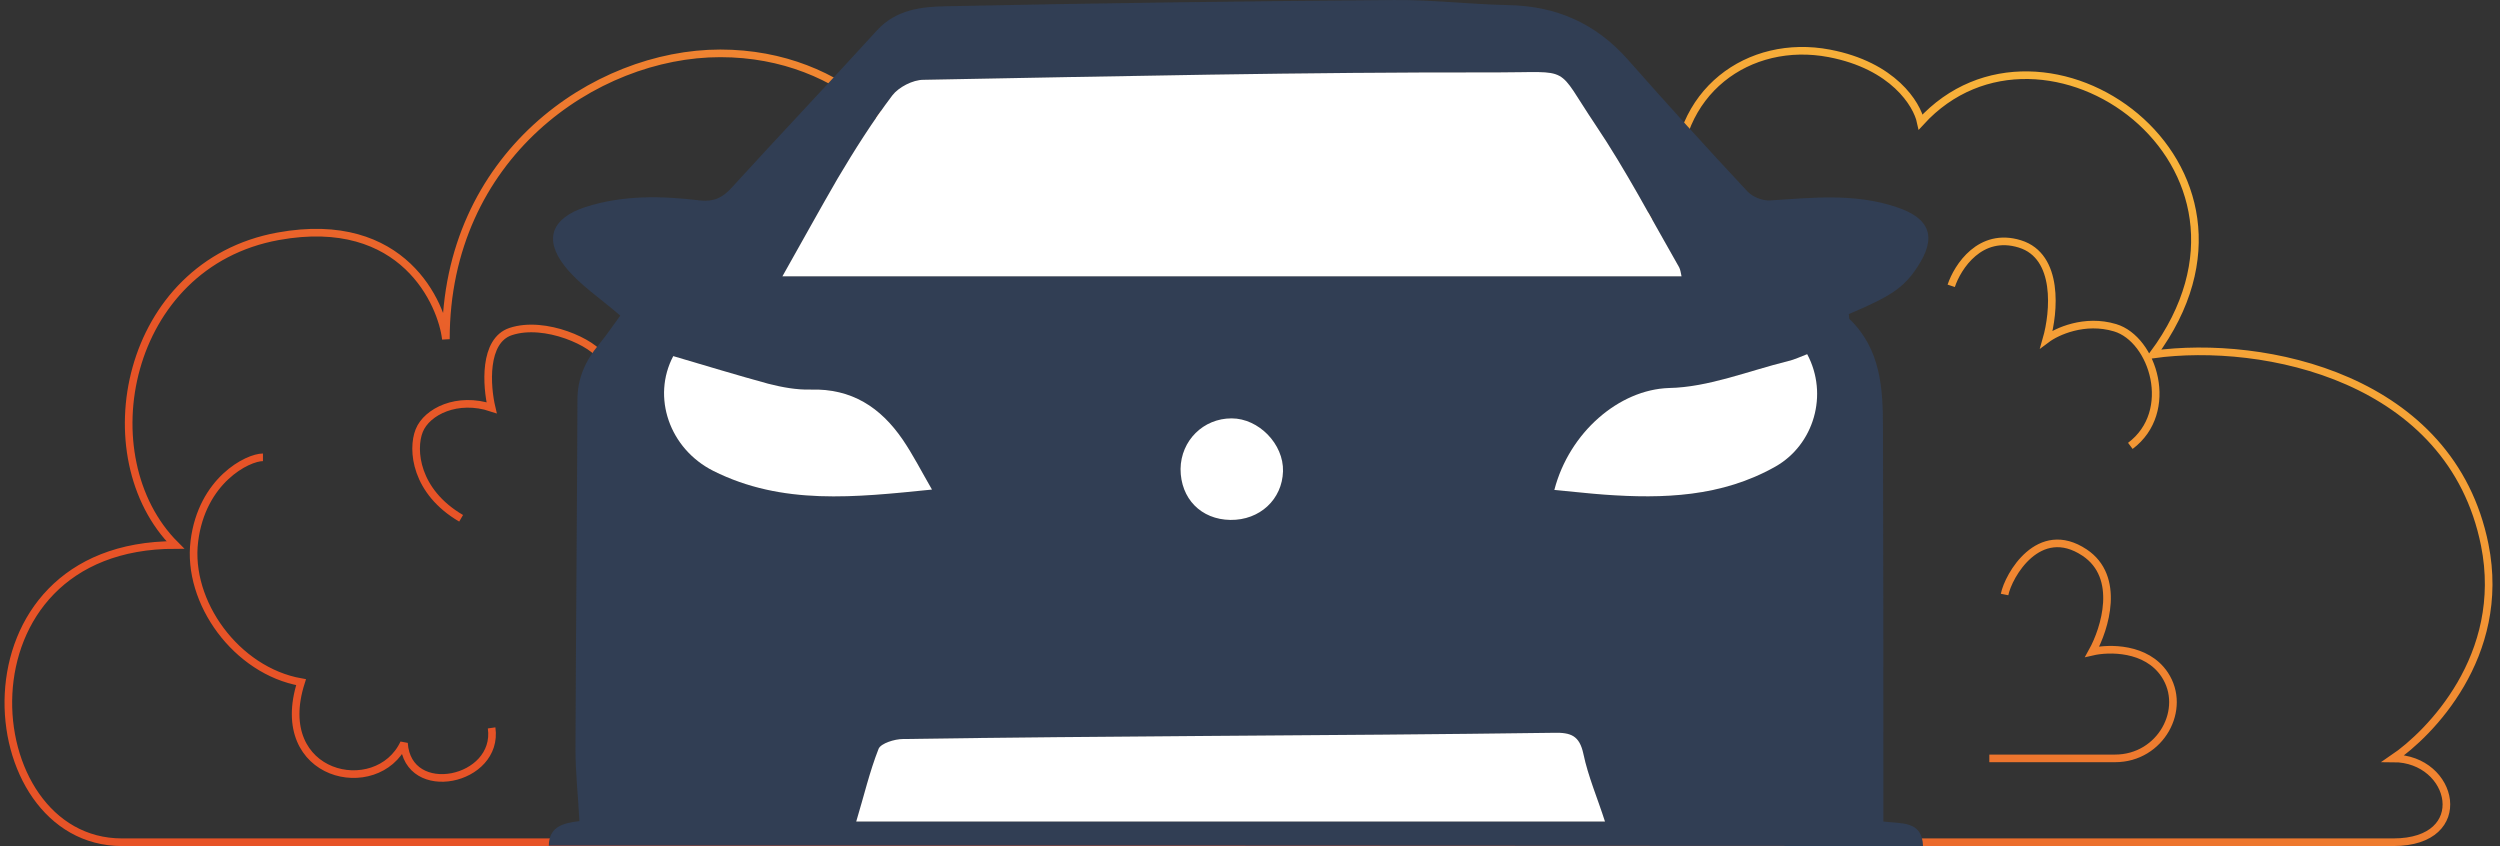 <svg width="328" height="111" viewBox="0 0 328 111" fill="none" xmlns="http://www.w3.org/2000/svg">
<rect x="0" y="0" width="328" height="111" fill="#333333" stroke="none"/>
<path d="M34.5 60C32.5 60 26.5 63 25.5 71C24.5 79 31 88 39.5 89.5C35.5 102 49.5 105 53 97.5C53.5 105 65.5 102.5 64.5 95.5M60.5 68C54.5 64.5 54 59 55 56.5C56 54 60 52 64.5 53.5C63.833 50.667 63.4 44.7 67 43.5C71.5 42 78 45 79 47M261 99.5C264.5 99.5 272.7 99.5 277.5 99.5C283.5 99.5 287 93 284 88.5C281.6 84.9 276.667 85 274.5 85.5C276.167 82.5 278.3 75.7 273.5 72.5C267.5 68.5 263.5 75.5 263 78M279.5 58.5C285.5 54 282.5 44.5 277.5 43C273.5 41.8 269.833 43.5 268.5 44.5C269.5 41 270.2 33.6 265 32C259.8 30.4 256.833 35 256 37.5M72.5 110.5C56.5 110.5 35.5 110.5 16 110.5C-3.5 110.5 -6.5 71.5 23 71.5C11.5 60 16.331 34.667 36.5 31C53 28 58 40 58.5 44.5C58.5 20.5 78 7 94.5 7C111 7 121.5 19 122 28C122.5 37 220.5 37 220 24.5C219.5 12 229.5 5 240 7C248.4 8.6 251.5 13.667 252 16C268 -1.5 301 21.5 282.5 46.5C297 44.5 321.6 49.5 326 71.5C328.919 86.097 318.667 96.333 314 99.5C322 99.5 324.5 110.5 314 110.5C305.6 110.5 149.5 110.5 72.5 110.5Z" stroke="url(#paint0_linear_109_2781)"/>
<path d="M72 110.949C72.052 108.447 73.855 107.988 76.018 107.732C75.864 104.567 75.503 101.452 75.503 98.338C75.555 83.021 75.709 67.704 75.76 52.438C75.76 49.681 76.791 47.333 78.542 45.239C79.676 43.861 80.654 42.38 81.376 41.41C78.748 39.112 75.967 37.325 74.061 34.875C71.279 31.301 72.464 28.595 76.791 27.165C81.736 25.582 86.785 25.684 91.833 26.297C93.636 26.501 94.821 25.94 96.006 24.612C102.342 17.669 108.73 10.929 115.014 4.036C117.539 1.228 120.939 0.871 124.184 0.82C143.76 0.411 163.283 0.156 182.859 0.003C187.804 -0.048 192.801 0.565 197.798 0.667C204.186 0.769 209.389 3.066 213.613 7.866C218.764 13.686 223.967 19.456 229.273 25.123C229.943 25.838 231.231 26.348 232.21 26.297C237.773 25.94 243.337 25.327 248.797 27.165C253.279 28.646 254.155 31.148 251.528 35.079C249.776 37.734 248.128 38.857 242.564 41.206C242.616 41.41 242.564 41.767 242.667 41.869C246.737 45.801 247.046 50.906 247.046 56.063C247.097 72.044 247.097 88.076 247.097 104.056C247.097 105.231 247.097 106.405 247.097 107.783C249.415 108.09 252.197 107.63 252.3 111C192.183 110.949 132.117 110.949 72 110.949ZM102.651 36.253C142.369 36.253 181.417 36.253 220.619 36.253C220.516 35.743 220.464 35.385 220.31 35.079C216.704 28.799 213.355 22.366 209.337 16.392C203.98 8.427 206.401 9.5 196.304 9.5C171.268 9.448 146.232 10.01 121.145 10.47C119.754 10.47 117.899 11.44 117.075 12.512C114.448 15.984 112.13 19.66 109.915 23.387C107.545 27.471 105.278 31.607 102.651 36.253ZM112.336 107.783C145.459 107.783 177.862 107.783 210.574 107.783C209.595 104.72 208.359 101.861 207.74 98.9C207.225 96.5 206.092 96.091 203.877 96.142C188.886 96.347 173.844 96.449 158.853 96.551C145.408 96.653 131.911 96.755 118.466 96.959C117.384 96.959 115.581 97.521 115.272 98.236C114.087 101.248 113.366 104.363 112.336 107.783ZM203.928 64.283C206.246 64.487 208.359 64.743 210.471 64.896C218.249 65.457 225.873 65.202 232.931 61.22C237.979 58.361 239.937 51.774 237.104 46.465C236.279 46.771 235.455 47.179 234.579 47.383C229.376 48.66 224.173 50.804 218.97 50.906C212.428 51.111 205.886 56.727 203.928 64.283ZM88.33 46.72C85.497 52.081 87.815 58.871 93.585 61.782C102.651 66.326 112.181 65.253 122.278 64.232C120.887 61.833 119.805 59.688 118.414 57.646C115.53 53.459 111.769 50.958 106.36 51.111C104.506 51.162 102.6 50.804 100.797 50.345C96.675 49.221 92.503 47.945 88.33 46.72ZM161.429 68.215C165.293 68.266 168.229 65.509 168.332 61.833C168.435 58.259 165.138 54.889 161.583 54.889C157.874 54.889 154.938 57.799 154.887 61.526C154.887 65.406 157.565 68.163 161.429 68.215Z" fill="#313E54"/>
<path d="M93.585 61.782C87.815 58.871 85.497 52.081 88.33 46.72C92.503 47.945 96.675 49.221 100.797 50.345C102.6 50.804 104.506 51.162 106.36 51.111C111.769 50.958 115.53 53.459 118.414 57.646C119.805 59.688 120.887 61.833 122.278 64.232C112.181 65.253 102.651 66.326 93.585 61.782Z" fill="white"/>
<path d="M210.574 107.783H112.336C113.366 104.363 114.087 101.248 115.272 98.236C115.581 97.521 117.384 96.959 118.466 96.959C131.858 96.756 145.302 96.654 158.695 96.552L158.853 96.551L159.006 96.55C173.946 96.448 188.937 96.346 203.877 96.142C206.092 96.091 207.225 96.5 207.74 98.9C208.359 101.861 209.595 104.72 210.574 107.783Z" fill="white"/>
<path d="M168.332 61.833C168.229 65.509 165.293 68.266 161.429 68.215C157.565 68.163 154.887 65.406 154.887 61.526C154.938 57.799 157.874 54.889 161.583 54.889C165.138 54.889 168.435 58.259 168.332 61.833Z" fill="white"/>
<path d="M210.471 64.896C208.359 64.743 206.246 64.487 203.928 64.283C205.886 56.727 212.428 51.111 218.97 50.906C224.173 50.804 229.376 48.66 234.579 47.383C235.455 47.179 236.279 46.771 237.104 46.465C239.937 51.774 237.979 58.361 232.931 61.22C225.873 65.202 218.249 65.457 210.471 64.896Z" fill="white"/>
<path d="M220.619 36.253H102.651C105.278 31.607 107.545 27.471 109.915 23.387C112.13 19.66 114.448 15.984 117.075 12.512C117.899 11.44 119.754 10.47 121.145 10.47C146.232 10.01 171.268 9.448 196.304 9.5C206.401 9.5 203.98 8.427 209.337 16.392C213.355 22.366 216.704 28.799 220.31 35.079C220.464 35.385 220.516 35.743 220.619 36.253Z" fill="white"/>
<defs>
<linearGradient id="paint0_linear_109_2781" x1="33.636" y1="92.328" x2="97.305" y2="-58.833" gradientUnits="userSpaceOnUse">
<stop stop-color="#E75327"/>
<stop offset="0.23" stop-color="#E75327"/>
<stop offset="1" stop-color="#F8B33A"/>
</linearGradient>
</defs>
</svg>
